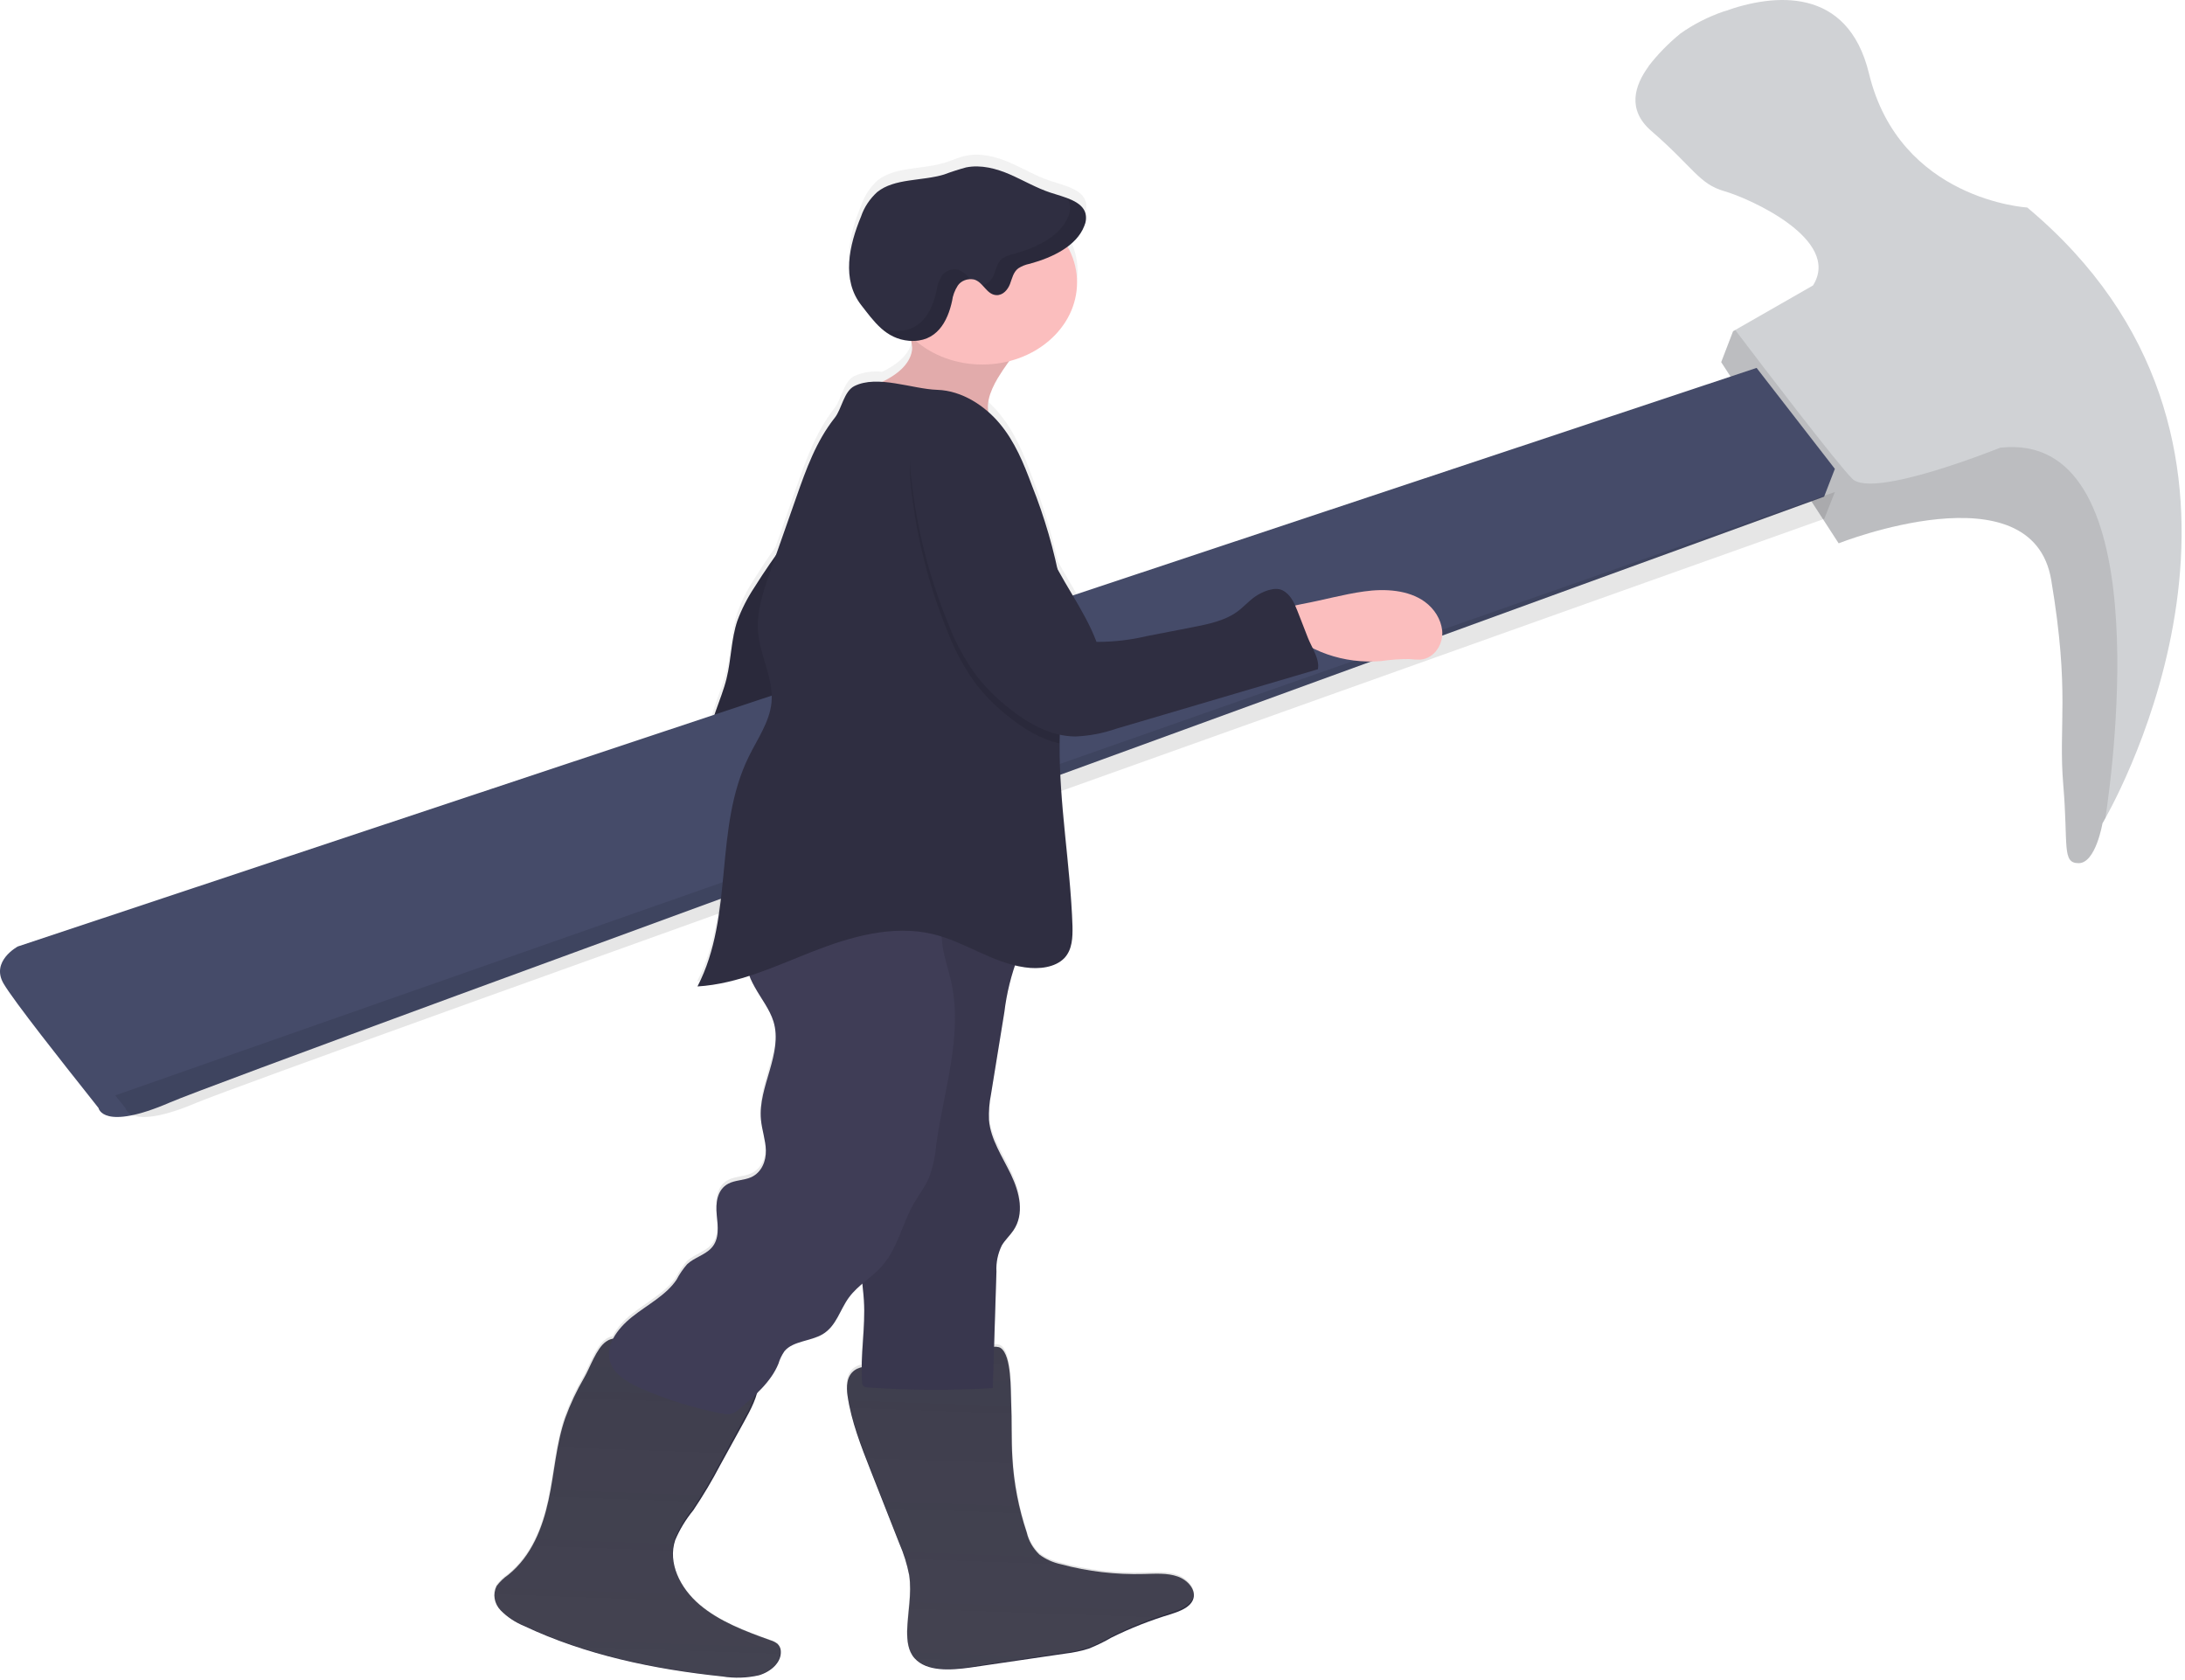 <svg width="493" height="379" viewBox="0 0 493 379" fill="none" xmlns="http://www.w3.org/2000/svg">
<path opacity="0.1" d="M371.959 14.925L389.481 32.174C389.481 32.174 409.831 55.762 414.054 54.763C415.318 54.525 416.606 54.394 417.9 54.374C419.309 54.281 420.658 53.844 421.792 53.113C422.925 52.383 423.796 51.389 424.304 50.247C424.812 49.105 424.936 47.861 424.662 46.661C424.388 45.46 423.726 44.352 422.754 43.464C415.813 37.157 403.023 25.184 402.186 22.525C401.349 19.865 393.206 8.208 389.129 2.5C385.517 3.728 382.15 5.441 379.155 7.577C376.443 9.783 374.029 12.248 371.959 14.925Z" fill="black"/>
<path d="M198.336 308.196C196.419 308.196 194.295 308.091 192.815 309.142C190.97 310.456 190.946 312.863 191.237 314.913C192.087 320.673 194.259 326.213 196.431 331.731L202.887 348.14C203.908 350.481 204.664 352.903 205.144 355.371C205.775 359.576 204.804 363.781 204.683 367.985C204.683 370.087 204.84 372.421 206.357 374.113C209.1 377.172 214.451 376.815 218.856 376.216L240.346 373.062C242.159 372.853 243.941 372.476 245.661 371.937C247.454 371.22 249.179 370.38 250.818 369.425C255.071 367.32 259.539 365.561 264.166 364.169C266.18 363.518 268.437 362.687 269.166 360.932C270.027 358.83 268.11 356.517 265.731 355.676C263.353 354.835 260.696 355.046 258.123 355.109C251.797 355.283 245.482 354.544 239.436 352.922C237.615 352.535 235.926 351.779 234.509 350.715C233.07 349.314 232.089 347.604 231.67 345.764C229.839 340.286 228.747 334.642 228.418 328.946C228.163 324.741 228.333 320.536 228.139 316.332C228.017 313.841 228.296 305.82 225.772 304.107C223.843 302.825 215.907 306.367 213.298 306.882C208.393 307.856 203.367 308.297 198.336 308.196Z" fill="#2F2E41"/>
<path d="M127.543 319.885C125.444 325.908 125.116 332.278 123.757 338.469C122.398 344.66 119.995 350.978 114.693 355.287C113.661 355.997 112.771 356.85 112.059 357.81C111.612 358.71 111.46 359.7 111.62 360.67C111.781 361.64 112.248 362.553 112.97 363.308C114.435 364.803 116.251 366.01 118.297 366.85C131.997 373.325 147.42 376.594 162.964 378.213C165.711 378.659 168.538 378.569 171.24 377.95C173.885 377.172 176.227 375.112 176.178 372.694C176.204 372.031 175.945 371.383 175.45 370.876C174.978 370.502 174.42 370.219 173.812 370.045C168.085 368.006 162.272 365.788 157.843 362.025C153.414 358.262 150.635 352.565 152.346 347.456C153.359 345.064 154.735 342.798 156.436 340.719C158.654 337.414 160.679 334.014 162.503 330.533L167.842 320.831C169.407 317.993 170.985 315.071 171.252 311.938C164.545 312.198 157.847 311.268 151.57 309.205C148.639 308.17 145.91 306.752 143.476 305.001C141.413 303.508 139.532 300.722 136.753 302.667C134.521 304.223 133.113 308.606 131.802 310.824C130.1 313.739 128.675 316.769 127.543 319.885Z" fill="#2F2E41"/>
<path d="M111.962 357.652C112.667 356.684 113.558 355.827 114.596 355.119C119.898 350.778 122.362 344.408 123.672 338.164C124.983 331.92 125.359 325.55 127.458 319.443C128.6 316.312 130.028 313.264 131.73 310.33C132.943 308.08 134.472 303.676 136.693 302.099C137.128 301.773 137.656 301.552 138.222 301.458C139.271 299.527 140.766 297.803 142.614 296.392C146.085 293.669 150.32 291.504 152.637 287.982C153.274 286.761 154.06 285.602 154.979 284.524C156.545 283.031 159.02 282.422 160.464 280.845C162.345 278.806 161.92 275.884 161.678 273.287C161.435 270.691 161.678 267.58 164.274 266.213C165.828 265.383 167.83 265.467 169.444 264.731C171.871 263.68 172.829 261.031 172.781 258.666C172.732 256.301 171.883 253.999 171.664 251.634C170.985 244.108 176.712 236.623 174.504 229.329C173.667 226.564 171.749 224.167 170.33 221.592C169.835 220.735 169.428 219.842 169.116 218.922C165.33 220.222 161.351 221.054 157.297 221.392C163.983 208.4 162.284 193.306 165.403 179.347L165.003 178.874C161.853 175.275 160.064 170.92 159.882 166.407C159.882 161.214 162.685 156.358 163.947 151.27C165.027 146.95 164.978 142.43 166.374 138.184C167.342 135.545 168.627 133.001 170.208 130.594C171.721 128.163 173.311 125.77 174.977 123.415C176.53 118.958 178.088 114.501 179.649 110.045C181.833 103.79 184.078 97.431 188.325 92.028C189.878 90.052 190.352 86.037 192.742 84.838C194.683 83.968 196.885 83.634 199.052 83.882C202.425 82.242 205.386 79.877 205.811 76.639C205.853 75.932 205.771 75.223 205.568 74.537H205.156C199.817 74.117 197.111 70.038 194.332 66.464C189.842 60.683 191.553 52.862 194.332 46.282C195.021 44.205 196.268 42.3 197.972 40.722C201.867 37.568 208.032 38.262 213.055 36.738C214.742 36.233 216.32 35.466 218.043 35.108C221.38 34.436 224.874 35.382 227.932 36.717C230.99 38.052 233.842 39.776 237.045 40.827C240.249 41.878 244.205 42.708 244.993 45.557C245.215 46.516 245.122 47.51 244.727 48.426C243.989 50.254 242.693 51.875 240.977 53.115C242.341 55.551 243.079 58.214 243.139 60.921C243.2 63.628 242.582 66.314 241.328 68.795C240.074 71.275 238.214 73.49 235.876 75.287C233.539 77.084 230.779 78.42 227.787 79.204C226.864 80.486 226.003 81.79 225.214 83.125C223.807 85.479 222.617 88.254 223.103 90.777C223.981 91.585 224.792 92.446 225.53 93.352C229.012 97.557 230.99 102.487 232.81 107.406C235.255 113.688 237.213 120.103 238.671 126.611C241.632 132.066 245.248 137.28 247.396 143.009C251.242 143.013 255.07 142.567 258.778 141.684L269.02 139.676C272.587 138.972 276.301 138.215 279.092 136.176C280.572 135.125 281.725 133.727 283.229 132.686C284.734 131.646 287.756 130.426 289.406 131.288C289.708 131.447 289.988 131.634 290.243 131.845C291.748 129.207 293.18 126.59 294.927 124.035C297.439 120.461 301.176 117.192 305.909 116.509C308.8 116.106 311.759 116.703 314.148 118.17C316.915 119.873 318.65 123.426 316.575 125.822C316.057 126.356 315.493 126.855 314.888 127.315C313.484 128.717 312.229 130.226 311.139 131.824C307.227 136.58 301.376 139.872 294.769 141.032L295.194 142.083C296.056 144.27 297.888 146.908 297.427 149.179L251.874 162.686C248.951 163.713 245.85 164.307 242.7 164.441C241.471 164.433 240.248 164.291 239.06 164.021V166.039V166.123C238.938 179.988 241.487 193.758 241.96 207.612C242.045 210.145 241.96 212.868 240.115 214.844C238.053 217.009 234.388 217.44 231.196 216.946C230.428 216.834 229.676 216.687 228.939 216.505C227.86 219.992 227.081 223.544 226.61 227.132L223.6 245.905C223.213 247.827 223.054 249.778 223.127 251.728C223.479 256.133 226.161 260.074 228.102 264.142C230.044 268.21 231.196 273.077 228.648 276.882C227.847 278.06 226.743 279.058 226.027 280.278C225.117 282.165 224.703 284.205 224.814 286.248C224.628 291.91 224.45 297.579 224.28 303.256C224.809 303.18 225.352 303.274 225.809 303.518C228.333 305.221 228.054 313.326 228.236 315.838C228.43 320.042 228.236 324.331 228.503 328.578C228.818 334.301 229.881 339.974 231.67 345.491C232.107 347.284 233.063 348.951 234.449 350.336C235.868 351.405 237.561 352.166 239.387 352.554C245.433 354.194 251.755 354.941 258.087 354.762C260.647 354.688 263.317 354.478 265.695 355.319C268.073 356.16 269.991 358.472 269.129 360.574C268.389 362.34 266.144 363.181 264.117 363.844C259.488 365.256 255.02 367.036 250.769 369.162C249.134 370.128 247.409 370.975 245.612 371.696C243.89 372.231 242.109 372.612 240.297 372.831L218.783 376.047C214.378 376.699 209.075 377.098 206.272 373.945C204.755 372.242 204.537 369.93 204.61 367.764C204.731 363.56 205.702 359.282 205.071 355.077C204.592 352.591 203.836 350.152 202.814 347.793C200.67 342.278 198.518 336.766 196.358 331.258C194.198 325.729 192.014 320.147 191.177 314.345C190.873 312.243 190.898 309.846 192.754 308.532C193.224 308.199 193.77 307.955 194.356 307.818C194.429 302.751 195.193 297.674 194.866 292.607C194.781 291.346 194.635 290.085 194.514 288.813C193.389 289.739 192.384 290.768 191.516 291.882C189.441 294.699 188.677 298.42 185.51 300.291C182.816 301.889 178.824 301.805 176.931 304.117C176.323 305.006 175.865 305.965 175.572 306.966C174.473 309.444 172.824 311.712 170.718 313.641C169.995 315.948 168.99 318.182 167.721 320.305C165.933 323.578 164.153 326.84 162.381 330.091C160.56 333.601 158.535 337.028 156.314 340.361C154.619 342.459 153.252 344.742 152.249 347.151C150.538 352.344 153.329 358.041 157.746 361.867C162.163 365.694 167.988 367.89 173.727 369.94C174.332 370.117 174.886 370.404 175.353 370.781C175.851 371.291 176.114 371.942 176.094 372.61C176.094 375.038 173.788 377.119 171.143 377.866C168.438 378.495 165.605 378.585 162.855 378.129C147.347 376.499 131.887 373.22 118.175 366.692C116.124 365.85 114.307 364.635 112.848 363.129C112.144 362.37 111.689 361.461 111.533 360.496C111.377 359.532 111.526 358.549 111.962 357.652Z" fill="url(#paint0_linear_177_73)"/>
<path d="M177.501 121.933C174.912 125.374 172.485 128.898 170.22 132.507C168.634 134.895 167.344 137.421 166.374 140.044C164.966 144.249 165.002 148.737 163.947 153.026C162.733 158.071 159.894 162.886 159.894 168.057C160.079 172.538 161.869 176.858 165.015 180.419C168.151 183.949 171.742 187.158 175.717 189.984C184.881 169.421 189.999 147.673 190.861 125.643C190.983 122.595 191.007 119.452 189.721 116.604C188.932 114.817 185.146 109.918 182.707 111.842C181.821 112.546 181.59 115.721 181.044 116.782C180.022 118.577 178.837 120.3 177.501 121.933Z" fill="#2F2E41"/>
<path opacity="0.1" d="M177.501 121.933C174.912 125.374 172.485 128.898 170.22 132.507C168.634 134.895 167.344 137.421 166.374 140.044C164.966 144.249 165.002 148.737 163.947 153.026C162.733 158.071 159.894 162.886 159.894 168.057C160.079 172.538 161.869 176.858 165.015 180.419C168.151 183.949 171.742 187.158 175.717 189.984C184.881 169.421 189.999 147.673 190.861 125.643C190.983 122.595 191.007 119.452 189.721 116.604C188.932 114.817 185.146 109.918 182.707 111.842C181.821 112.546 181.59 115.721 181.044 116.782C180.022 118.577 178.837 120.3 177.501 121.933Z" fill="black"/>
<path d="M372.566 29.525C382.164 37.829 383.317 41.487 389.081 43.138C394.845 44.788 415.583 54.091 409.066 64.402L391.544 74.43L391.034 74.725L388.353 81.704L414.854 122.573C414.854 122.573 458.539 105.271 462.822 130.866C467.106 156.462 464.388 163.452 465.54 177.117C466.693 190.781 465.164 194.734 469.011 194.734C472.858 194.734 474.374 185.757 474.374 185.757C474.374 185.757 474.617 185.347 475.042 184.58C480.757 174.289 519.551 98.743 457.41 46.817C457.41 46.817 428.627 45.177 421.698 16.586C416.917 -3.176 400.196 -1.473 389.081 2.553C385.468 3.78 382.102 5.494 379.106 7.63C376.41 9.841 374.013 12.309 371.959 14.988C368.792 19.319 367.069 24.753 372.566 29.525Z" fill="#D0D2D5"/>
<path opacity="0.1" d="M391.034 74.725L388.353 81.704L414.854 122.573C414.854 122.573 458.539 105.271 462.822 130.866C467.106 156.462 464.388 163.452 465.54 177.117C466.693 190.782 465.164 194.734 469.011 194.734C472.858 194.734 474.374 185.757 474.374 185.757C474.374 185.757 474.617 185.347 475.042 184.58C476.971 171.798 486.752 97.03 451.294 101.003C451.294 101.003 422.523 112.65 417.924 108.004C414.284 104.325 398.121 83.165 391.544 74.483L391.034 74.725Z" fill="black"/>
<path d="M0.797 221.886C3.074 225.808 14.74 240.521 19.843 246.948L22.231 249.974C22.231 249.974 23.161 255.289 38.396 248.701C53.63 242.114 411.574 112.048 411.574 112.048L414 105.773L396.339 83L4.022 213.53C4.022 213.53 -2.15 216.819 0.797 221.886Z" fill="#454B69"/>
<path opacity="0.1" d="M26 247.129L28.352 250.047C28.352 250.047 29.267 255.172 44.263 248.819C59.26 242.467 411.612 117.051 411.612 117.051L414 111L26 247.129Z" fill="black"/>
<path d="M307.765 133.433C312.51 132.76 317.776 133.086 321.465 135.756C323.695 137.391 325.104 139.713 325.396 142.231C325.712 145.142 323.758 148.601 320.385 148.821C319.573 148.829 318.762 148.784 317.958 148.685C315.827 148.677 313.699 148.832 311.6 149.147C307.467 149.484 303.301 148.957 299.452 147.611C295.603 146.265 292.183 144.139 289.478 141.411C286.578 138.257 290.4 136.891 293.822 136.26C298.506 135.398 303.081 134.084 307.765 133.433Z" fill="#FBBEBE"/>
<path d="M226.61 228.361L223.6 246.882C223.217 248.794 223.062 250.735 223.139 252.674C223.491 257.037 226.173 260.947 228.102 264.983C230.032 269.02 231.209 273.855 228.648 277.597C227.859 278.764 226.755 279.762 226.039 280.971C225.13 282.84 224.715 284.863 224.826 286.889L224.001 313.168C214.634 313.721 205.232 313.676 195.873 313.031C195.507 313.046 195.146 312.949 194.853 312.758C194.606 312.486 194.481 312.146 194.502 311.801C194.089 305.652 195.327 299.492 194.926 293.343C194.781 291.094 194.417 288.855 194.368 286.595C194.222 277.439 199.44 268.473 197.863 259.423C197.368 257.139 196.719 254.882 195.921 252.664C190.934 236.897 191.99 220.331 193.094 204.048C193.075 203.786 193.161 203.526 193.337 203.313C193.516 203.157 193.744 203.051 193.992 203.008C199.301 201.628 204.915 201.376 210.36 202.272C215.805 203.169 220.921 205.188 225.275 208.158C226.597 209.083 229.934 209.977 230.808 211.08C232.022 212.615 230.432 214.15 229.728 215.779C228.169 219.864 227.124 224.082 226.61 228.361Z" fill="#3F3D56"/>
<path opacity="0.1" d="M226.61 228.361L223.6 246.882C223.217 248.794 223.062 250.735 223.139 252.674C223.491 257.037 226.173 260.947 228.102 264.983C230.032 269.02 231.209 273.855 228.648 277.597C227.859 278.764 226.755 279.762 226.039 280.971C225.13 282.84 224.715 284.863 224.826 286.889L224.001 313.168C214.634 313.721 205.232 313.676 195.873 313.031C195.507 313.046 195.146 312.949 194.853 312.758C194.606 312.486 194.481 312.146 194.502 311.801C194.089 305.652 195.327 299.492 194.926 293.343C194.781 291.094 194.417 288.855 194.368 286.595C194.222 277.439 199.44 268.473 197.863 259.423C197.368 257.139 196.719 254.882 195.921 252.664C190.934 236.897 191.99 220.331 193.094 204.048C193.075 203.786 193.161 203.526 193.337 203.313C193.516 203.157 193.744 203.051 193.992 203.008C199.301 201.628 204.915 201.376 210.36 202.272C215.805 203.169 220.921 205.188 225.275 208.158C226.597 209.083 229.934 209.977 230.808 211.08C232.022 212.615 230.432 214.15 229.728 215.779C228.169 219.864 227.124 224.082 226.61 228.361Z" fill="black"/>
<path d="M170.341 222.78C171.761 225.334 173.666 227.71 174.516 230.453C176.724 237.696 171.009 245.169 171.688 252.591C171.907 254.935 172.744 257.216 172.805 259.56C172.865 261.904 171.87 264.511 169.468 265.593C167.854 266.308 165.827 266.234 164.311 267.054C161.75 268.41 161.459 271.49 161.714 274.076C161.969 276.662 162.393 279.552 160.5 281.571C159.056 283.137 156.581 283.746 155.028 285.229C154.104 286.292 153.318 287.442 152.686 288.655C150.368 292.166 146.133 294.31 142.663 297.064C139.192 299.818 136.256 303.855 137.809 307.671C138.949 310.467 142.153 312.19 145.235 313.504C150.859 315.912 156.794 317.729 162.915 318.918C163.572 319.09 164.267 319.122 164.942 319.012C165.625 318.796 166.234 318.435 166.713 317.961C170.293 314.923 173.994 311.738 175.644 307.649C175.938 306.659 176.396 305.71 177.003 304.832C178.896 302.53 182.889 302.615 185.582 301.027C188.737 299.167 189.502 295.477 191.565 292.692C193.628 289.906 196.649 288.245 198.846 285.796C202.559 281.718 203.469 276.273 206.126 271.616C207.255 269.64 208.699 267.79 209.597 265.73C210.503 263.26 211.061 260.705 211.259 258.12C212.97 245.842 217.326 233.481 214.584 221.33C213.977 218.66 213.043 216.074 212.655 213.32C211.987 208.558 213.043 203.681 212.23 198.93C212.21 198.333 212.035 197.748 211.718 197.219C211.4 196.689 210.949 196.228 210.398 195.871C209.742 195.616 209.029 195.49 208.31 195.503C201.117 195.17 193.904 195.31 186.735 195.923C183.095 196.228 179.018 196.869 176.833 199.445C174.977 201.652 175.074 204.606 174.479 207.286C173.739 210.587 171.81 212.384 169.783 214.97C167.757 217.556 168.849 220.11 170.341 222.78Z" fill="#3F3D56"/>
<path d="M205.787 78.973C205.253 83.009 200.739 85.668 196.431 87.266L223.697 94.803C221.938 91.881 223.358 88.307 225.105 85.343C226.528 82.996 228.15 80.743 229.959 78.605C230.226 78.279 230.529 77.869 230.335 77.49C230.162 77.243 229.89 77.06 229.57 76.975C223.964 74.81 218.188 72.571 212.06 71.783C210.289 71.562 206.939 70.952 205.617 72.508C204.294 74.064 206.041 77.112 205.787 78.973Z" fill="#FBBEBE"/>
<path opacity="0.1" d="M205.787 78.973C205.253 83.009 200.739 85.668 196.431 87.266L223.697 94.803C221.938 91.881 223.358 88.307 225.105 85.343C226.528 82.996 228.15 80.743 229.959 78.605C230.226 78.279 230.529 77.869 230.335 77.49C230.162 77.243 229.89 77.06 229.57 76.975C223.964 74.81 218.188 72.571 212.06 71.783C210.289 71.562 206.939 70.952 205.617 72.508C204.294 74.064 206.041 77.112 205.787 78.973Z" fill="black"/>
<path d="M221.634 82.242C209.826 82.242 200.253 73.95 200.253 63.721C200.253 53.492 209.826 45.2 221.634 45.2C233.443 45.2 243.015 53.492 243.015 63.721C243.015 73.95 233.443 82.242 221.634 82.242Z" fill="#FBBEBE"/>
<path d="M240.163 216.137C238.088 218.291 234.436 218.712 231.245 218.239C223.782 217.188 217.678 212.426 210.373 210.713C201.418 208.61 191.941 211.312 183.483 214.623C175.025 217.934 166.616 221.981 157.37 222.549C165.73 206.403 160.949 186.978 168.946 170.696C170.9 166.712 173.63 162.875 174.067 158.565C174.613 153.215 171.53 148.054 171.057 142.735C170.62 137.995 172.271 133.275 173.848 128.755C175.798 123.205 177.747 117.655 179.697 112.105C181.881 105.893 184.126 99.575 188.361 94.235C189.926 92.27 190.4 88.286 192.778 87.098C197.972 84.502 205.847 87.771 211.477 87.95C217.108 88.128 222.241 91.597 225.529 95.518C229.012 99.659 230.99 104.589 232.81 109.467C235.708 116.729 237.872 124.195 239.278 131.782C239.46 132.918 239.617 134.053 239.739 135.199C240.952 145.994 239.181 156.852 239.083 167.7V167.773C238.962 181.533 241.51 195.208 241.984 208.957C242.032 211.47 241.959 214.213 240.163 216.137Z" fill="#2F2E41"/>
<path opacity="0.1" d="M239.048 167.71C234.861 166.796 231.075 164.452 227.823 161.887C225.007 159.703 222.505 157.233 220.373 154.529C217.688 150.894 215.532 146.986 213.953 142.893C209.461 131.947 206.606 120.547 205.459 108.972C205.144 105.819 205.047 102.434 207.219 99.933C208.438 98.577 210.151 97.62 212.079 97.215C214.007 96.81 216.036 96.983 217.836 97.704C220.7 98.913 222.557 101.362 224.28 103.706C227.69 108.352 231.124 113.061 233.32 118.233C234.291 120.525 235.007 122.879 235.953 125.181C236.916 127.452 238.026 129.673 239.278 131.835C239.46 132.97 239.618 134.105 239.739 135.251C240.868 146.046 239.145 156.863 239.048 167.71Z" fill="black"/>
<path d="M207.279 97.904C205.107 100.406 205.204 103.822 205.508 106.933C206.652 118.508 209.507 129.908 214.002 140.854C215.567 144.981 217.723 148.922 220.421 152.584C222.557 155.286 225.058 157.756 227.872 159.942C231.997 163.201 237.021 166.113 242.615 166.155C245.764 166.026 248.865 165.44 251.789 164.42L297.354 150.987C297.815 148.737 295.983 146.109 295.121 143.944L292.694 137.711C292.003 135.987 291.202 134.126 289.394 133.191C287.586 132.255 284.722 133.538 283.217 134.578C281.713 135.619 280.572 136.985 279.092 138.047C276.288 140.065 272.587 140.822 269.02 141.516L258.79 143.503C255.082 144.382 251.253 144.824 247.408 144.817C244.557 137.269 239.132 130.626 236.062 123.142C235.116 120.85 234.4 118.485 233.417 116.194C231.233 111.022 227.787 106.324 224.377 101.667C222.666 99.334 220.809 96.884 217.933 95.665C216.128 94.935 214.089 94.758 212.153 95.165C210.216 95.572 208.498 96.538 207.279 97.904Z" fill="#2F2E41"/>
<path d="M214.815 67.904C214.976 66.686 215.413 65.507 216.101 64.435C216.458 63.899 217.004 63.475 217.659 63.225C218.313 62.975 219.043 62.913 219.741 63.048C221.877 63.626 222.593 66.485 224.826 66.58C226.33 66.643 227.41 65.318 227.883 64.078C228.357 62.838 228.612 61.419 229.74 60.546C230.526 60.037 231.428 59.679 232.385 59.495C237.567 58.076 242.918 55.459 244.641 50.991C245.047 50.084 245.144 49.096 244.92 48.142C244.132 45.315 240.067 44.464 236.972 43.444C233.878 42.424 230.905 40.679 227.871 39.355C224.838 38.031 221.319 37.095 217.982 37.768C216.288 38.229 214.624 38.766 212.994 39.376C207.971 40.89 201.818 40.185 197.923 43.328C196.221 44.887 194.973 46.776 194.283 48.836C191.565 55.374 189.842 63.132 194.344 68.871C197.122 72.413 199.816 76.46 205.156 76.891C211.368 77.343 213.832 72.466 214.815 67.904Z" fill="#2F2E41"/>
<g opacity="0.1">
<path d="M224.304 61.85C224.777 60.609 225.032 59.19 226.148 58.318C226.934 57.809 227.836 57.451 228.794 57.267C233.987 55.848 239.327 53.23 241.062 48.763C241.457 47.854 241.55 46.867 241.329 45.914C241.21 45.465 240.991 45.041 240.686 44.664C242.664 45.41 244.387 46.398 244.872 48.143C245.095 49.096 244.998 50.085 244.593 50.992C242.87 55.459 237.518 58.076 232.337 59.495C231.379 59.679 230.477 60.037 229.692 60.546C228.563 61.419 228.321 62.827 227.835 64.078C227.35 65.329 226.282 66.643 224.777 66.58C223.273 66.517 222.544 65.329 221.586 64.331C222.908 64.183 223.867 63.006 224.304 61.85Z" fill="black"/>
<path d="M201.588 74.632C207.825 75.126 210.289 70.207 211.296 65.676C211.429 64.461 211.842 63.282 212.509 62.207C212.868 61.672 213.414 61.249 214.068 60.999C214.722 60.75 215.451 60.687 216.149 60.82C217.256 61.285 218.187 62.014 218.831 62.922C218.274 62.968 217.737 63.125 217.262 63.38C216.786 63.636 216.385 63.982 216.089 64.394C215.401 65.466 214.964 66.644 214.802 67.862C213.82 72.393 211.356 77.323 205.095 76.818C202.62 76.582 200.336 75.555 198.688 73.938C199.603 74.308 200.583 74.542 201.588 74.632Z" fill="black"/>
</g>
<defs>
<linearGradient id="paint0_linear_177_73" x1="207.968" y1="379.859" x2="220.025" y2="34.815" gradientUnits="userSpaceOnUse">
<stop stop-color="#808080" stop-opacity="0.25"/>
<stop offset="0.54" stop-color="#808080" stop-opacity="0.12"/>
<stop offset="1" stop-color="#808080" stop-opacity="0.1"/>
</linearGradient>
</defs>
</svg>
